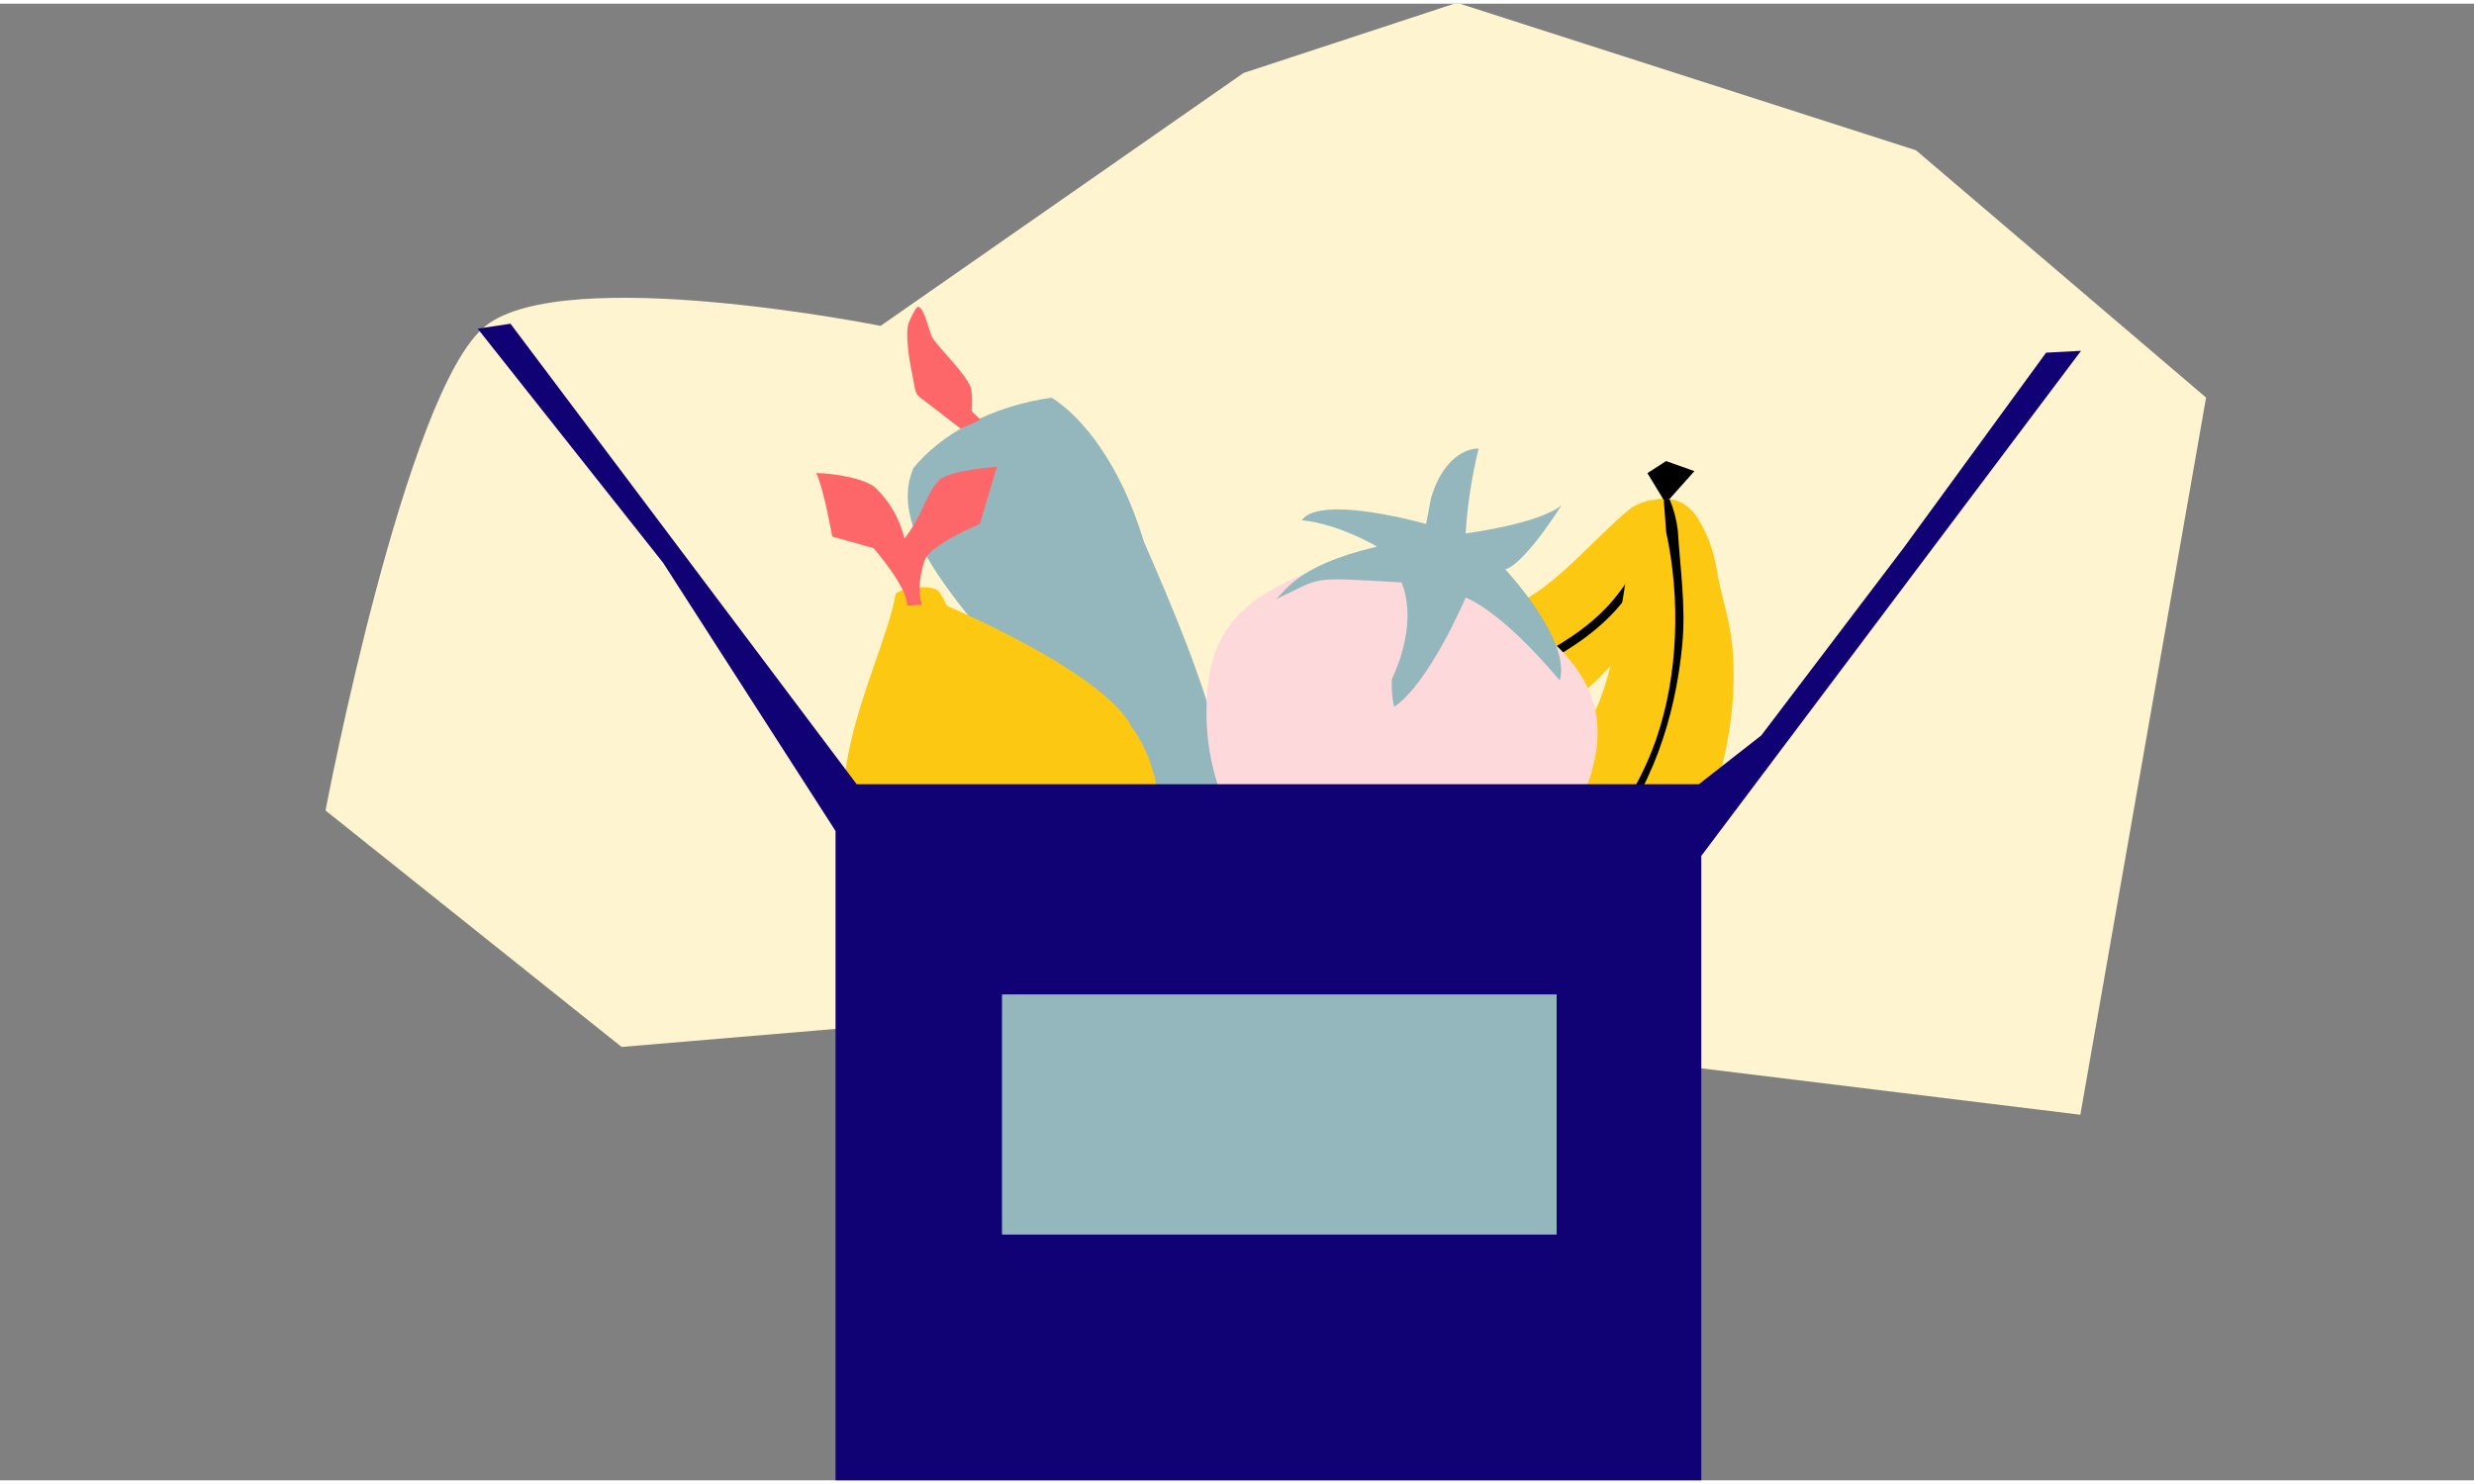 <svg width="200px" height="120px" viewBox="0 0 201 120" fill="none" xmlns="http://www.w3.org/2000/svg">
<rect x="0" y="0" width="201" height="120" fill="#808080" stroke="none"/>
<g clip-path="url(#clip0_516_2626)">
<path d="M155.664 11.913L118.374 -0.074L101.029 5.632L71.544 26.183C71.544 26.183 45.959 21.046 39.456 26.183C32.954 31.321 26.447 65.566 26.447 65.566L50.502 84.781L102.329 80.408L138.15 86.511L169.017 90.291L179.233 32.01L155.664 11.913Z" fill="#FEF4D0"/>
<path d="M136.531 42.46C136.602 41.561 136.236 40.534 135.463 40.218C135.192 40.108 134.722 40.281 134.407 40.308C133.566 40.391 132.773 40.736 132.138 41.294C129.9 43.14 126.624 47.02 123.713 48.518C120.801 50.016 116.262 52.594 113.21 51.883C111.1 51.358 109.022 50.713 106.986 49.951L106.899 49.912C106.614 49.771 104.805 48.917 103.629 49.301C103.207 49.388 102.815 49.584 102.492 49.869C102.349 50.009 102.241 50.181 102.177 50.371C102.114 50.561 102.097 50.764 102.128 50.962C102.635 52.725 103.743 54.254 105.259 55.284C108.128 57.193 112.177 60.14 114.295 60.582C116.413 61.024 120.669 61.085 123.322 59.669C126.575 57.915 129.46 55.551 131.823 52.706C134.242 49.667 134.295 48.316 135.564 45.851C136.108 44.796 136.437 43.643 136.531 42.46Z" fill="#FCC812"/>
<path d="M135.351 40.701C134.303 43.367 133.218 45.686 131.458 47.97C129.737 50.212 127.389 51.762 124.934 53.065C122.802 54.263 120.486 55.095 118.081 55.528C115.538 55.922 113.029 55.463 110.628 54.591C107.819 53.572 105.159 51.87 102.626 50.311C102.546 50.4 102.478 50.497 102.423 50.603C106.885 53.356 111.739 56.792 117.208 56.339C119.748 56.057 122.212 55.297 124.47 54.098C126.964 52.855 129.369 51.373 131.261 49.294C133.511 46.821 134.545 43.589 135.756 40.512C135.674 40.47 135.581 40.456 135.491 40.471L135.351 40.701Z" fill="black"/>
<path d="M137.904 41.767C137.306 40.819 136.177 40.069 135.17 40.34C134.818 40.434 134.48 40.952 134.187 41.217C133.407 41.926 132.869 42.861 132.647 43.892C131.796 47.401 131.426 53.716 129.633 57.385C127.841 61.053 125.253 67.019 121.676 68.593C119.181 69.641 116.629 70.545 114.03 71.301C113.993 71.312 113.955 71.32 113.916 71.327C113.526 71.401 111.088 71.902 110.197 73.161C109.841 73.563 109.596 74.052 109.487 74.578C109.469 75.207 109.603 75.696 109.937 75.941C111.757 77.316 113.999 78.012 116.276 77.907C120.549 77.665 126.783 77.577 129.233 76.442C131.682 75.307 135.959 72.181 137.548 68.788C139.137 65.395 140.685 60.323 140.834 55.489C140.982 50.656 140.02 49.27 139.454 45.865C139.215 44.409 138.688 43.016 137.904 41.767Z" fill="#FCC812"/>
<path d="M135.371 42.951C136.535 48.31 136.364 54.507 134.582 59.697C132.681 65.224 128.734 70.223 123.3 72.678C120.319 74.025 112.72 74.559 109.521 75.152L109.57 75.431C112.256 75.7 120.14 74.681 122.946 73.567C125.733 72.457 128.225 70.713 130.223 68.472C134.166 64.091 136.124 57.939 136.673 52.119C136.976 48.934 136.51 46.005 136.315 42.808C136.21 41.928 135.982 41.067 135.637 40.251L135.172 40.33L135.371 42.951Z" fill="black"/>
<path d="M135.171 40.334L133.843 38.15L135.361 37.171L137.662 37.986L135.639 40.253L135.171 40.334Z" fill="black"/>
<path d="M85.45 32.018C80.427 32.711 76.38 35.062 74.209 37.74C72.449 41.901 75.936 46.672 81.33 52.891C85.831 59.143 91.299 65.344 96.62 72.018C98.176 73.964 99.719 75.953 101.226 77.993C101.672 78.604 103.59 77.153 103.8 76.428C102.705 70.284 102.311 69.548 99.246 60.894C97.822 55.074 95.257 49.027 92.939 43.731C91.004 37.296 87.875 33.565 85.45 32.018Z" fill="#94B7BD"/>
<path d="M78.05 34.53L74.728 31.979C74.532 31.828 74.398 31.611 74.352 31.368L73.993 29.511C73.993 29.511 73.426 26.579 73.896 25.772C73.999 25.593 74.41 24.578 74.612 24.631C75.139 24.769 75.489 26.772 75.8 27.219C76.528 28.26 78.461 30.057 78.895 31.252C78.986 31.871 79.003 32.499 78.944 33.122L79.656 33.819L78.05 34.53Z" fill="#FD6769"/>
<path d="M98.022 57.458C98.083 51.505 100.044 47.966 109.275 45.198C111.294 44.616 113.448 44.724 115.399 45.504C124.49 49.612 130.598 53.743 129.713 60.533C129.22 64.311 126.567 68.953 123.664 71.262C120.502 73.773 116.899 74.156 112.337 73.707C111.377 73.616 110.174 73.638 109.285 73.402C101.983 71.484 97.957 64.82 98.022 57.458Z" fill="#FED9DB"/>
<path d="M122.287 45.963C122.287 45.963 123.507 45.963 126.879 40.75C125.048 42.282 119.072 43.051 119.072 43.051C119.223 40.724 119.578 38.415 120.134 36.151C118.736 36.151 117.082 37.373 116.268 40.171L115.861 42.282C115.861 42.282 107.29 39.837 105.76 41.977C108.811 42.282 111.882 44.123 111.882 44.123C105.168 45.688 104.392 47.899 103.617 48.416C107.597 46.582 106.059 46.582 113.874 47.035C114.868 49.527 114.179 52.555 113.082 54.888C113.042 55.648 113.102 56.41 113.261 57.154C116.171 55.161 119.078 48.261 119.078 48.261C119.078 48.261 121.833 49.182 126.73 55.008C127.644 51.636 122.287 45.963 122.287 45.963Z" fill="#94B7BD"/>
<path d="M72.781 47.939C71.56 54.489 64.626 65.218 71.407 74.099C74.687 78.392 86.293 79.601 86.293 79.601C86.293 79.601 90.335 79.142 92.71 80.571C93.138 80.413 93.547 80.208 93.93 79.96L93.291 75.849C93.291 75.849 96.439 64.845 91.959 58.801C89.843 54.564 78.384 49.559 77.051 48.989C76.971 48.955 76.905 48.891 76.868 48.812C76.732 48.516 76.378 47.793 76.14 47.642C75.438 47.236 73.42 47.407 72.781 47.939Z" fill="#FCC812"/>
<path d="M66.311 38.143C66.921 39.366 67.615 43.301 67.615 43.301L70.974 44.249C70.974 44.249 73.763 47.458 73.69 48.866C73.957 49.019 74.119 48.809 74.911 48.866C74.494 47.699 74.811 46.168 75.114 45.251C75.556 43.959 79.607 42.284 79.607 42.284L80.99 37.636C80.99 37.636 77.206 37.889 76.331 38.702C75.314 39.647 74.907 41.695 73.483 43.46C73.111 41.918 72.316 40.51 71.188 39.397C70.296 38.525 67.535 38.154 66.311 38.143Z" fill="#FD6769"/>
<path d="M169.074 28.209L166.235 28.36L154.665 44.218L143.094 59.467L138.024 63.433H69.603L49.712 36.97L41.474 26.008L38.807 26.408L53.877 45.439L67.883 67.229V120.157H138.221V69.255L149.491 54.263L160.516 39.594L169.074 28.209Z" fill="#100174"/>
<path d="M126.471 80.512H81.407V100.03H126.471V80.512Z" fill="#94B7BD"/>
</g>
<defs>
<clipPath id="clip0_516_2626">
<rect width="200" height="120" fill="white" transform="translate(0.5)"/>
</clipPath>
</defs>
</svg>
